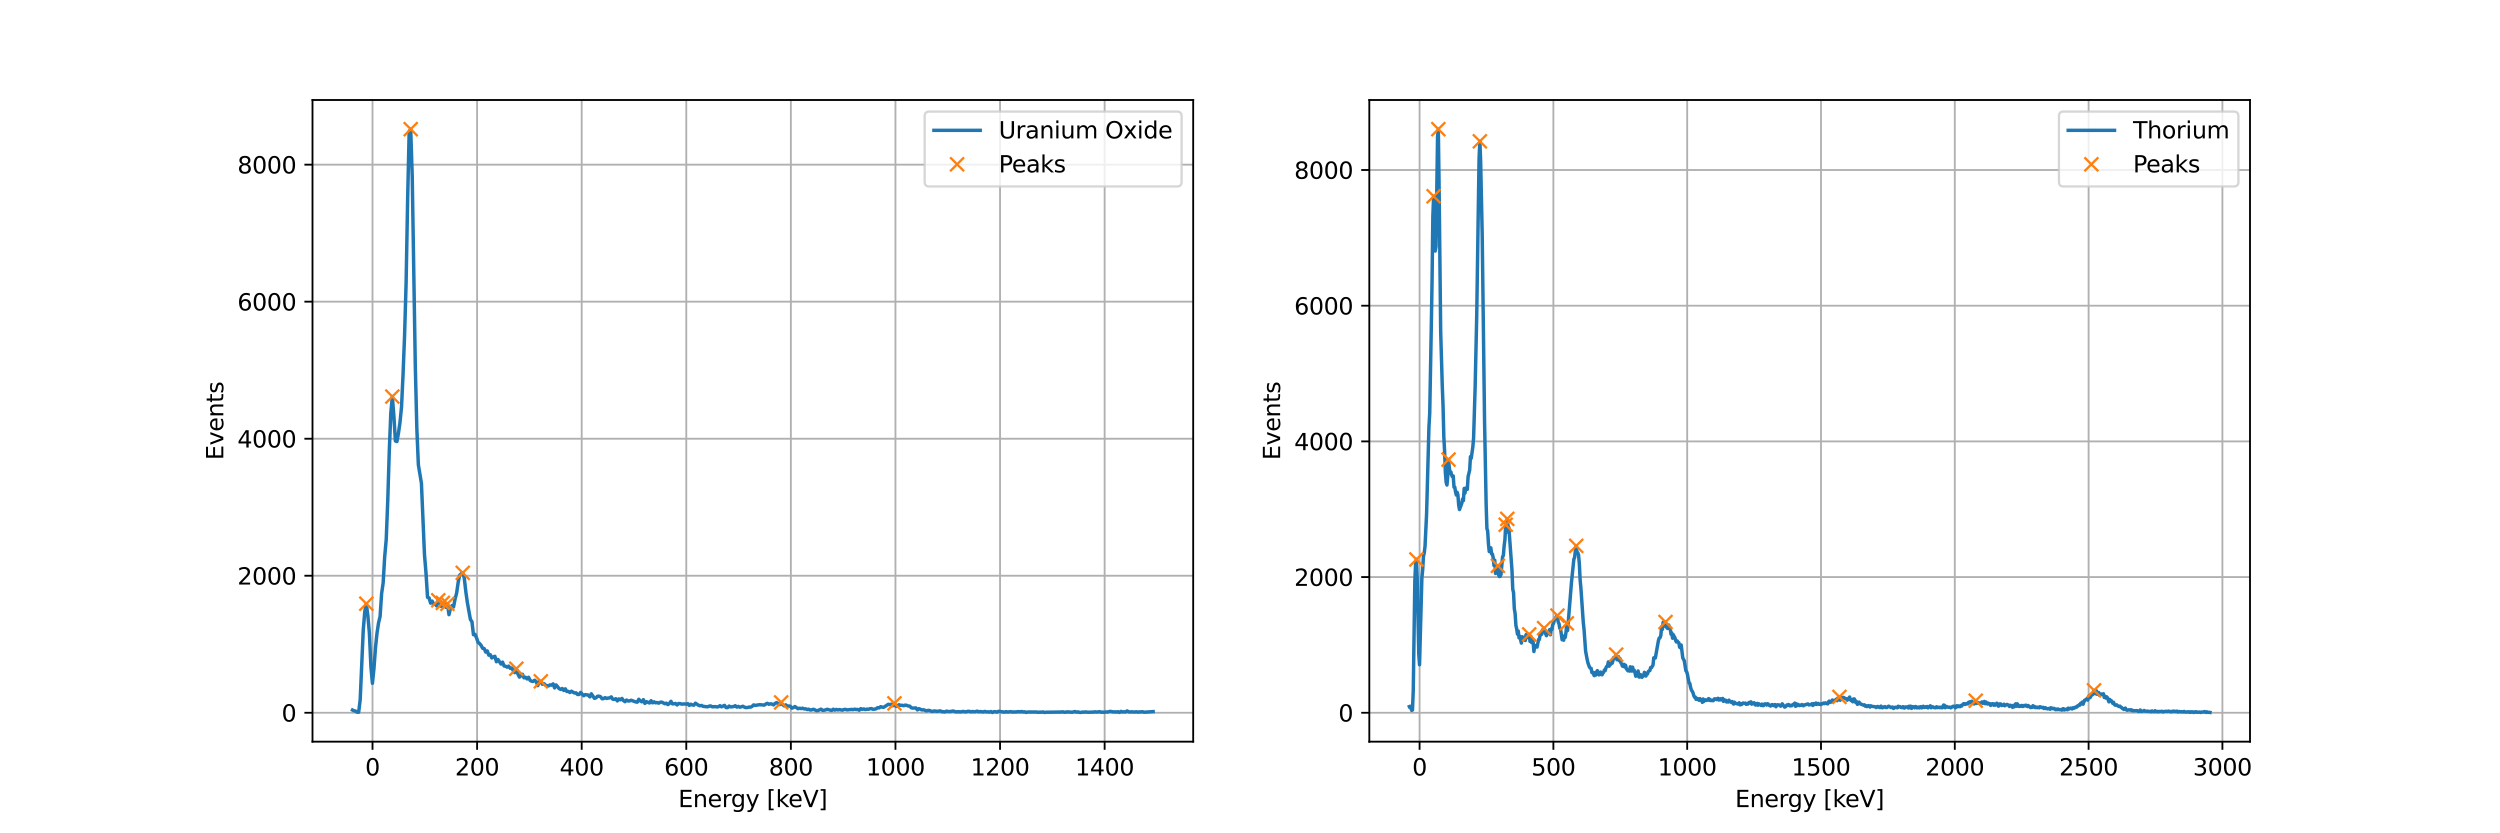 <?xml version="1.0" encoding="utf-8" standalone="no"?>
<!DOCTYPE svg PUBLIC "-//W3C//DTD SVG 1.1//EN"
  "http://www.w3.org/Graphics/SVG/1.1/DTD/svg11.dtd">
<svg xmlns:xlink="http://www.w3.org/1999/xlink" width="1080pt" height="360pt" viewBox="0 0 1080 360" xmlns="http://www.w3.org/2000/svg" version="1.1">
 <defs>
  <style type="text/css">*{stroke-linejoin: round; stroke-linecap: butt}</style>
 </defs>
 <g id="figure_1">
  <g id="patch_1">
   <path d="M 0 360 
L 1080 360 
L 1080 0 
L 0 0 
z
" style="fill: #ffffff"/>
  </g>
  <g id="axes_1">
   <g id="patch_2">
    <path d="M 135 320.4 
L 515.455 320.4 
L 515.455 43.2 
L 135 43.2 
z
" style="fill: #ffffff"/>
   </g>
   <g id="matplotlib.axis_1">
    <g id="xtick_1">
     <g id="line2d_1">
      <path d="M 160.927 320.4 
L 160.927 43.2 
" clip-path="url(#p963293cdbb)" style="fill: none; stroke: #b0b0b0; stroke-width: 0.8; stroke-linecap: square"/>
     </g>
     <g id="line2d_2">
      <defs>
       <path id="m771f6745f5" d="M 0 0 
L 0 3.5 
" style="stroke: #000000; stroke-width: 0.8"/>
      </defs>
      <g>
       <use xlink:href="#m771f6745f5" x="160.927" y="320.4" style="stroke: #000000; stroke-width: 0.8"/>
      </g>
     </g>
     <g id="text_1">
      <!-- 0 -->
      <g transform="translate(157.746 334.998) scale(0.1 -0.1)">
       <defs>
        <path id="DejaVuSans-30" d="M 2034 4250 
Q 1547 4250 1301 3770 
Q 1056 3291 1056 2328 
Q 1056 1369 1301 889 
Q 1547 409 2034 409 
Q 2525 409 2770 889 
Q 3016 1369 3016 2328 
Q 3016 3291 2770 3770 
Q 2525 4250 2034 4250 
z
M 2034 4750 
Q 2819 4750 3233 4129 
Q 3647 3509 3647 2328 
Q 3647 1150 3233 529 
Q 2819 -91 2034 -91 
Q 1250 -91 836 529 
Q 422 1150 422 2328 
Q 422 3509 836 4129 
Q 1250 4750 2034 4750 
z
" transform="scale(0.016)"/>
       </defs>
       <use xlink:href="#DejaVuSans-30"/>
      </g>
     </g>
    </g>
    <g id="xtick_2">
     <g id="line2d_3">
      <path d="M 206.109 320.4 
L 206.109 43.2 
" clip-path="url(#p963293cdbb)" style="fill: none; stroke: #b0b0b0; stroke-width: 0.8; stroke-linecap: square"/>
     </g>
     <g id="line2d_4">
      <g>
       <use xlink:href="#m771f6745f5" x="206.109" y="320.4" style="stroke: #000000; stroke-width: 0.8"/>
      </g>
     </g>
     <g id="text_2">
      <!-- 200 -->
      <g transform="translate(196.565 334.998) scale(0.1 -0.1)">
       <defs>
        <path id="DejaVuSans-32" d="M 1228 531 
L 3431 531 
L 3431 0 
L 469 0 
L 469 531 
Q 828 903 1448 1529 
Q 2069 2156 2228 2338 
Q 2531 2678 2651 2914 
Q 2772 3150 2772 3378 
Q 2772 3750 2511 3984 
Q 2250 4219 1831 4219 
Q 1534 4219 1204 4116 
Q 875 4013 500 3803 
L 500 4441 
Q 881 4594 1212 4672 
Q 1544 4750 1819 4750 
Q 2544 4750 2975 4387 
Q 3406 4025 3406 3419 
Q 3406 3131 3298 2873 
Q 3191 2616 2906 2266 
Q 2828 2175 2409 1742 
Q 1991 1309 1228 531 
z
" transform="scale(0.016)"/>
       </defs>
       <use xlink:href="#DejaVuSans-32"/>
       <use xlink:href="#DejaVuSans-30" transform="translate(63.623 0)"/>
       <use xlink:href="#DejaVuSans-30" transform="translate(127.246 0)"/>
      </g>
     </g>
    </g>
    <g id="xtick_3">
     <g id="line2d_5">
      <path d="M 251.291 320.4 
L 251.291 43.2 
" clip-path="url(#p963293cdbb)" style="fill: none; stroke: #b0b0b0; stroke-width: 0.8; stroke-linecap: square"/>
     </g>
     <g id="line2d_6">
      <g>
       <use xlink:href="#m771f6745f5" x="251.291" y="320.4" style="stroke: #000000; stroke-width: 0.8"/>
      </g>
     </g>
     <g id="text_3">
      <!-- 400 -->
      <g transform="translate(241.747 334.998) scale(0.1 -0.1)">
       <defs>
        <path id="DejaVuSans-34" d="M 2419 4116 
L 825 1625 
L 2419 1625 
L 2419 4116 
z
M 2253 4666 
L 3047 4666 
L 3047 1625 
L 3713 1625 
L 3713 1100 
L 3047 1100 
L 3047 0 
L 2419 0 
L 2419 1100 
L 313 1100 
L 313 1709 
L 2253 4666 
z
" transform="scale(0.016)"/>
       </defs>
       <use xlink:href="#DejaVuSans-34"/>
       <use xlink:href="#DejaVuSans-30" transform="translate(63.623 0)"/>
       <use xlink:href="#DejaVuSans-30" transform="translate(127.246 0)"/>
      </g>
     </g>
    </g>
    <g id="xtick_4">
     <g id="line2d_7">
      <path d="M 296.473 320.4 
L 296.473 43.2 
" clip-path="url(#p963293cdbb)" style="fill: none; stroke: #b0b0b0; stroke-width: 0.8; stroke-linecap: square"/>
     </g>
     <g id="line2d_8">
      <g>
       <use xlink:href="#m771f6745f5" x="296.473" y="320.4" style="stroke: #000000; stroke-width: 0.8"/>
      </g>
     </g>
     <g id="text_4">
      <!-- 600 -->
      <g transform="translate(286.929 334.998) scale(0.1 -0.1)">
       <defs>
        <path id="DejaVuSans-36" d="M 2113 2584 
Q 1688 2584 1439 2293 
Q 1191 2003 1191 1497 
Q 1191 994 1439 701 
Q 1688 409 2113 409 
Q 2538 409 2786 701 
Q 3034 994 3034 1497 
Q 3034 2003 2786 2293 
Q 2538 2584 2113 2584 
z
M 3366 4563 
L 3366 3988 
Q 3128 4100 2886 4159 
Q 2644 4219 2406 4219 
Q 1781 4219 1451 3797 
Q 1122 3375 1075 2522 
Q 1259 2794 1537 2939 
Q 1816 3084 2150 3084 
Q 2853 3084 3261 2657 
Q 3669 2231 3669 1497 
Q 3669 778 3244 343 
Q 2819 -91 2113 -91 
Q 1303 -91 875 529 
Q 447 1150 447 2328 
Q 447 3434 972 4092 
Q 1497 4750 2381 4750 
Q 2619 4750 2861 4703 
Q 3103 4656 3366 4563 
z
" transform="scale(0.016)"/>
       </defs>
       <use xlink:href="#DejaVuSans-36"/>
       <use xlink:href="#DejaVuSans-30" transform="translate(63.623 0)"/>
       <use xlink:href="#DejaVuSans-30" transform="translate(127.246 0)"/>
      </g>
     </g>
    </g>
    <g id="xtick_5">
     <g id="line2d_9">
      <path d="M 341.655 320.4 
L 341.655 43.2 
" clip-path="url(#p963293cdbb)" style="fill: none; stroke: #b0b0b0; stroke-width: 0.8; stroke-linecap: square"/>
     </g>
     <g id="line2d_10">
      <g>
       <use xlink:href="#m771f6745f5" x="341.655" y="320.4" style="stroke: #000000; stroke-width: 0.8"/>
      </g>
     </g>
     <g id="text_5">
      <!-- 800 -->
      <g transform="translate(332.111 334.998) scale(0.1 -0.1)">
       <defs>
        <path id="DejaVuSans-38" d="M 2034 2216 
Q 1584 2216 1326 1975 
Q 1069 1734 1069 1313 
Q 1069 891 1326 650 
Q 1584 409 2034 409 
Q 2484 409 2743 651 
Q 3003 894 3003 1313 
Q 3003 1734 2745 1975 
Q 2488 2216 2034 2216 
z
M 1403 2484 
Q 997 2584 770 2862 
Q 544 3141 544 3541 
Q 544 4100 942 4425 
Q 1341 4750 2034 4750 
Q 2731 4750 3128 4425 
Q 3525 4100 3525 3541 
Q 3525 3141 3298 2862 
Q 3072 2584 2669 2484 
Q 3125 2378 3379 2068 
Q 3634 1759 3634 1313 
Q 3634 634 3220 271 
Q 2806 -91 2034 -91 
Q 1263 -91 848 271 
Q 434 634 434 1313 
Q 434 1759 690 2068 
Q 947 2378 1403 2484 
z
M 1172 3481 
Q 1172 3119 1398 2916 
Q 1625 2713 2034 2713 
Q 2441 2713 2670 2916 
Q 2900 3119 2900 3481 
Q 2900 3844 2670 4047 
Q 2441 4250 2034 4250 
Q 1625 4250 1398 4047 
Q 1172 3844 1172 3481 
z
" transform="scale(0.016)"/>
       </defs>
       <use xlink:href="#DejaVuSans-38"/>
       <use xlink:href="#DejaVuSans-30" transform="translate(63.623 0)"/>
       <use xlink:href="#DejaVuSans-30" transform="translate(127.246 0)"/>
      </g>
     </g>
    </g>
    <g id="xtick_6">
     <g id="line2d_11">
      <path d="M 386.837 320.4 
L 386.837 43.2 
" clip-path="url(#p963293cdbb)" style="fill: none; stroke: #b0b0b0; stroke-width: 0.8; stroke-linecap: square"/>
     </g>
     <g id="line2d_12">
      <g>
       <use xlink:href="#m771f6745f5" x="386.837" y="320.4" style="stroke: #000000; stroke-width: 0.8"/>
      </g>
     </g>
     <g id="text_6">
      <!-- 1000 -->
      <g transform="translate(374.112 334.998) scale(0.1 -0.1)">
       <defs>
        <path id="DejaVuSans-31" d="M 794 531 
L 1825 531 
L 1825 4091 
L 703 3866 
L 703 4441 
L 1819 4666 
L 2450 4666 
L 2450 531 
L 3481 531 
L 3481 0 
L 794 0 
L 794 531 
z
" transform="scale(0.016)"/>
       </defs>
       <use xlink:href="#DejaVuSans-31"/>
       <use xlink:href="#DejaVuSans-30" transform="translate(63.623 0)"/>
       <use xlink:href="#DejaVuSans-30" transform="translate(127.246 0)"/>
       <use xlink:href="#DejaVuSans-30" transform="translate(190.869 0)"/>
      </g>
     </g>
    </g>
    <g id="xtick_7">
     <g id="line2d_13">
      <path d="M 432.019 320.4 
L 432.019 43.2 
" clip-path="url(#p963293cdbb)" style="fill: none; stroke: #b0b0b0; stroke-width: 0.8; stroke-linecap: square"/>
     </g>
     <g id="line2d_14">
      <g>
       <use xlink:href="#m771f6745f5" x="432.019" y="320.4" style="stroke: #000000; stroke-width: 0.8"/>
      </g>
     </g>
     <g id="text_7">
      <!-- 1200 -->
      <g transform="translate(419.294 334.998) scale(0.1 -0.1)">
       <use xlink:href="#DejaVuSans-31"/>
       <use xlink:href="#DejaVuSans-32" transform="translate(63.623 0)"/>
       <use xlink:href="#DejaVuSans-30" transform="translate(127.246 0)"/>
       <use xlink:href="#DejaVuSans-30" transform="translate(190.869 0)"/>
      </g>
     </g>
    </g>
    <g id="xtick_8">
     <g id="line2d_15">
      <path d="M 477.201 320.4 
L 477.201 43.2 
" clip-path="url(#p963293cdbb)" style="fill: none; stroke: #b0b0b0; stroke-width: 0.8; stroke-linecap: square"/>
     </g>
     <g id="line2d_16">
      <g>
       <use xlink:href="#m771f6745f5" x="477.201" y="320.4" style="stroke: #000000; stroke-width: 0.8"/>
      </g>
     </g>
     <g id="text_8">
      <!-- 1400 -->
      <g transform="translate(464.476 334.998) scale(0.1 -0.1)">
       <use xlink:href="#DejaVuSans-31"/>
       <use xlink:href="#DejaVuSans-34" transform="translate(63.623 0)"/>
       <use xlink:href="#DejaVuSans-30" transform="translate(127.246 0)"/>
       <use xlink:href="#DejaVuSans-30" transform="translate(190.869 0)"/>
      </g>
     </g>
    </g>
    <g id="text_9">
     <!-- Energy [keV] -->
     <g transform="translate(293.019 348.677) scale(0.1 -0.1)">
      <defs>
       <path id="DejaVuSans-45" d="M 628 4666 
L 3578 4666 
L 3578 4134 
L 1259 4134 
L 1259 2753 
L 3481 2753 
L 3481 2222 
L 1259 2222 
L 1259 531 
L 3634 531 
L 3634 0 
L 628 0 
L 628 4666 
z
" transform="scale(0.016)"/>
       <path id="DejaVuSans-6e" d="M 3513 2113 
L 3513 0 
L 2938 0 
L 2938 2094 
Q 2938 2591 2744 2837 
Q 2550 3084 2163 3084 
Q 1697 3084 1428 2787 
Q 1159 2491 1159 1978 
L 1159 0 
L 581 0 
L 581 3500 
L 1159 3500 
L 1159 2956 
Q 1366 3272 1645 3428 
Q 1925 3584 2291 3584 
Q 2894 3584 3203 3211 
Q 3513 2838 3513 2113 
z
" transform="scale(0.016)"/>
       <path id="DejaVuSans-65" d="M 3597 1894 
L 3597 1613 
L 953 1613 
Q 991 1019 1311 708 
Q 1631 397 2203 397 
Q 2534 397 2845 478 
Q 3156 559 3463 722 
L 3463 178 
Q 3153 47 2828 -22 
Q 2503 -91 2169 -91 
Q 1331 -91 842 396 
Q 353 884 353 1716 
Q 353 2575 817 3079 
Q 1281 3584 2069 3584 
Q 2775 3584 3186 3129 
Q 3597 2675 3597 1894 
z
M 3022 2063 
Q 3016 2534 2758 2815 
Q 2500 3097 2075 3097 
Q 1594 3097 1305 2825 
Q 1016 2553 972 2059 
L 3022 2063 
z
" transform="scale(0.016)"/>
       <path id="DejaVuSans-72" d="M 2631 2963 
Q 2534 3019 2420 3045 
Q 2306 3072 2169 3072 
Q 1681 3072 1420 2755 
Q 1159 2438 1159 1844 
L 1159 0 
L 581 0 
L 581 3500 
L 1159 3500 
L 1159 2956 
Q 1341 3275 1631 3429 
Q 1922 3584 2338 3584 
Q 2397 3584 2469 3576 
Q 2541 3569 2628 3553 
L 2631 2963 
z
" transform="scale(0.016)"/>
       <path id="DejaVuSans-67" d="M 2906 1791 
Q 2906 2416 2648 2759 
Q 2391 3103 1925 3103 
Q 1463 3103 1205 2759 
Q 947 2416 947 1791 
Q 947 1169 1205 825 
Q 1463 481 1925 481 
Q 2391 481 2648 825 
Q 2906 1169 2906 1791 
z
M 3481 434 
Q 3481 -459 3084 -895 
Q 2688 -1331 1869 -1331 
Q 1566 -1331 1297 -1286 
Q 1028 -1241 775 -1147 
L 775 -588 
Q 1028 -725 1275 -790 
Q 1522 -856 1778 -856 
Q 2344 -856 2625 -561 
Q 2906 -266 2906 331 
L 2906 616 
Q 2728 306 2450 153 
Q 2172 0 1784 0 
Q 1141 0 747 490 
Q 353 981 353 1791 
Q 353 2603 747 3093 
Q 1141 3584 1784 3584 
Q 2172 3584 2450 3431 
Q 2728 3278 2906 2969 
L 2906 3500 
L 3481 3500 
L 3481 434 
z
" transform="scale(0.016)"/>
       <path id="DejaVuSans-79" d="M 2059 -325 
Q 1816 -950 1584 -1140 
Q 1353 -1331 966 -1331 
L 506 -1331 
L 506 -850 
L 844 -850 
Q 1081 -850 1212 -737 
Q 1344 -625 1503 -206 
L 1606 56 
L 191 3500 
L 800 3500 
L 1894 763 
L 2988 3500 
L 3597 3500 
L 2059 -325 
z
" transform="scale(0.016)"/>
       <path id="DejaVuSans-20" transform="scale(0.016)"/>
       <path id="DejaVuSans-5b" d="M 550 4863 
L 1875 4863 
L 1875 4416 
L 1125 4416 
L 1125 -397 
L 1875 -397 
L 1875 -844 
L 550 -844 
L 550 4863 
z
" transform="scale(0.016)"/>
       <path id="DejaVuSans-6b" d="M 581 4863 
L 1159 4863 
L 1159 1991 
L 2875 3500 
L 3609 3500 
L 1753 1863 
L 3688 0 
L 2938 0 
L 1159 1709 
L 1159 0 
L 581 0 
L 581 4863 
z
" transform="scale(0.016)"/>
       <path id="DejaVuSans-56" d="M 1831 0 
L 50 4666 
L 709 4666 
L 2188 738 
L 3669 4666 
L 4325 4666 
L 2547 0 
L 1831 0 
z
" transform="scale(0.016)"/>
       <path id="DejaVuSans-5d" d="M 1947 4863 
L 1947 -844 
L 622 -844 
L 622 -397 
L 1369 -397 
L 1369 4416 
L 622 4416 
L 622 4863 
L 1947 4863 
z
" transform="scale(0.016)"/>
      </defs>
      <use xlink:href="#DejaVuSans-45"/>
      <use xlink:href="#DejaVuSans-6e" transform="translate(63.184 0)"/>
      <use xlink:href="#DejaVuSans-65" transform="translate(126.562 0)"/>
      <use xlink:href="#DejaVuSans-72" transform="translate(188.086 0)"/>
      <use xlink:href="#DejaVuSans-67" transform="translate(227.449 0)"/>
      <use xlink:href="#DejaVuSans-79" transform="translate(290.926 0)"/>
      <use xlink:href="#DejaVuSans-20" transform="translate(350.105 0)"/>
      <use xlink:href="#DejaVuSans-5b" transform="translate(381.893 0)"/>
      <use xlink:href="#DejaVuSans-6b" transform="translate(420.906 0)"/>
      <use xlink:href="#DejaVuSans-65" transform="translate(475.191 0)"/>
      <use xlink:href="#DejaVuSans-56" transform="translate(536.715 0)"/>
      <use xlink:href="#DejaVuSans-5d" transform="translate(605.123 0)"/>
     </g>
    </g>
   </g>
   <g id="matplotlib.axis_2">
    <g id="ytick_1">
     <g id="line2d_17">
      <path d="M 135 307.918 
L 515.455 307.918 
" clip-path="url(#p963293cdbb)" style="fill: none; stroke: #b0b0b0; stroke-width: 0.8; stroke-linecap: square"/>
     </g>
     <g id="line2d_18">
      <defs>
       <path id="m5f53dde7ab" d="M 0 0 
L -3.5 0 
" style="stroke: #000000; stroke-width: 0.8"/>
      </defs>
      <g>
       <use xlink:href="#m5f53dde7ab" x="135" y="307.918" style="stroke: #000000; stroke-width: 0.8"/>
      </g>
     </g>
     <g id="text_10">
      <!-- 0 -->
      <g transform="translate(121.638 311.718) scale(0.1 -0.1)">
       <use xlink:href="#DejaVuSans-30"/>
      </g>
     </g>
    </g>
    <g id="ytick_2">
     <g id="line2d_19">
      <path d="M 135 248.722 
L 515.455 248.722 
" clip-path="url(#p963293cdbb)" style="fill: none; stroke: #b0b0b0; stroke-width: 0.8; stroke-linecap: square"/>
     </g>
     <g id="line2d_20">
      <g>
       <use xlink:href="#m5f53dde7ab" x="135" y="248.722" style="stroke: #000000; stroke-width: 0.8"/>
      </g>
     </g>
     <g id="text_11">
      <!-- 2000 -->
      <g transform="translate(102.55 252.521) scale(0.1 -0.1)">
       <use xlink:href="#DejaVuSans-32"/>
       <use xlink:href="#DejaVuSans-30" transform="translate(63.623 0)"/>
       <use xlink:href="#DejaVuSans-30" transform="translate(127.246 0)"/>
       <use xlink:href="#DejaVuSans-30" transform="translate(190.869 0)"/>
      </g>
     </g>
    </g>
    <g id="ytick_3">
     <g id="line2d_21">
      <path d="M 135 189.525 
L 515.455 189.525 
" clip-path="url(#p963293cdbb)" style="fill: none; stroke: #b0b0b0; stroke-width: 0.8; stroke-linecap: square"/>
     </g>
     <g id="line2d_22">
      <g>
       <use xlink:href="#m5f53dde7ab" x="135" y="189.525" style="stroke: #000000; stroke-width: 0.8"/>
      </g>
     </g>
     <g id="text_12">
      <!-- 4000 -->
      <g transform="translate(102.55 193.324) scale(0.1 -0.1)">
       <use xlink:href="#DejaVuSans-34"/>
       <use xlink:href="#DejaVuSans-30" transform="translate(63.623 0)"/>
       <use xlink:href="#DejaVuSans-30" transform="translate(127.246 0)"/>
       <use xlink:href="#DejaVuSans-30" transform="translate(190.869 0)"/>
      </g>
     </g>
    </g>
    <g id="ytick_4">
     <g id="line2d_23">
      <path d="M 135 130.329 
L 515.455 130.329 
" clip-path="url(#p963293cdbb)" style="fill: none; stroke: #b0b0b0; stroke-width: 0.8; stroke-linecap: square"/>
     </g>
     <g id="line2d_24">
      <g>
       <use xlink:href="#m5f53dde7ab" x="135" y="130.329" style="stroke: #000000; stroke-width: 0.8"/>
      </g>
     </g>
     <g id="text_13">
      <!-- 6000 -->
      <g transform="translate(102.55 134.128) scale(0.1 -0.1)">
       <use xlink:href="#DejaVuSans-36"/>
       <use xlink:href="#DejaVuSans-30" transform="translate(63.623 0)"/>
       <use xlink:href="#DejaVuSans-30" transform="translate(127.246 0)"/>
       <use xlink:href="#DejaVuSans-30" transform="translate(190.869 0)"/>
      </g>
     </g>
    </g>
    <g id="ytick_5">
     <g id="line2d_25">
      <path d="M 135 71.132 
L 515.455 71.132 
" clip-path="url(#p963293cdbb)" style="fill: none; stroke: #b0b0b0; stroke-width: 0.8; stroke-linecap: square"/>
     </g>
     <g id="line2d_26">
      <g>
       <use xlink:href="#m5f53dde7ab" x="135" y="71.132" style="stroke: #000000; stroke-width: 0.8"/>
      </g>
     </g>
     <g id="text_14">
      <!-- 8000 -->
      <g transform="translate(102.55 74.931) scale(0.1 -0.1)">
       <use xlink:href="#DejaVuSans-38"/>
       <use xlink:href="#DejaVuSans-30" transform="translate(63.623 0)"/>
       <use xlink:href="#DejaVuSans-30" transform="translate(127.246 0)"/>
       <use xlink:href="#DejaVuSans-30" transform="translate(190.869 0)"/>
      </g>
     </g>
    </g>
    <g id="text_15">
     <!-- Events -->
     <g transform="translate(96.47 198.729) rotate(-90) scale(0.1 -0.1)">
      <defs>
       <path id="DejaVuSans-76" d="M 191 3500 
L 800 3500 
L 1894 563 
L 2988 3500 
L 3597 3500 
L 2284 0 
L 1503 0 
L 191 3500 
z
" transform="scale(0.016)"/>
       <path id="DejaVuSans-74" d="M 1172 4494 
L 1172 3500 
L 2356 3500 
L 2356 3053 
L 1172 3053 
L 1172 1153 
Q 1172 725 1289 603 
Q 1406 481 1766 481 
L 2356 481 
L 2356 0 
L 1766 0 
Q 1100 0 847 248 
Q 594 497 594 1153 
L 594 3053 
L 172 3053 
L 172 3500 
L 594 3500 
L 594 4494 
L 1172 4494 
z
" transform="scale(0.016)"/>
       <path id="DejaVuSans-73" d="M 2834 3397 
L 2834 2853 
Q 2591 2978 2328 3040 
Q 2066 3103 1784 3103 
Q 1356 3103 1142 2972 
Q 928 2841 928 2578 
Q 928 2378 1081 2264 
Q 1234 2150 1697 2047 
L 1894 2003 
Q 2506 1872 2764 1633 
Q 3022 1394 3022 966 
Q 3022 478 2636 193 
Q 2250 -91 1575 -91 
Q 1294 -91 989 -36 
Q 684 19 347 128 
L 347 722 
Q 666 556 975 473 
Q 1284 391 1588 391 
Q 1994 391 2212 530 
Q 2431 669 2431 922 
Q 2431 1156 2273 1281 
Q 2116 1406 1581 1522 
L 1381 1569 
Q 847 1681 609 1914 
Q 372 2147 372 2553 
Q 372 3047 722 3315 
Q 1072 3584 1716 3584 
Q 2034 3584 2315 3537 
Q 2597 3491 2834 3397 
z
" transform="scale(0.016)"/>
      </defs>
      <use xlink:href="#DejaVuSans-45"/>
      <use xlink:href="#DejaVuSans-76" transform="translate(63.184 0)"/>
      <use xlink:href="#DejaVuSans-65" transform="translate(122.363 0)"/>
      <use xlink:href="#DejaVuSans-6e" transform="translate(183.887 0)"/>
      <use xlink:href="#DejaVuSans-74" transform="translate(247.266 0)"/>
      <use xlink:href="#DejaVuSans-73" transform="translate(286.475 0)"/>
     </g>
    </g>
   </g>
   <g id="line2d_27">
    <path d="M 152.293 306.734 
L 152.955 307.09 
L 153.616 307.178 
L 154.277 307.682 
L 154.939 307.682 
L 155.6 302.324 
L 156.923 272.223 
L 157.584 264.202 
L 158.245 260.798 
L 158.907 265.918 
L 159.568 273.407 
L 160.229 287.999 
L 160.89 295.162 
L 161.552 288.768 
L 162.213 279.77 
L 162.874 273.466 
L 163.536 269.085 
L 164.197 266.303 
L 164.858 256.417 
L 165.52 251.83 
L 166.181 240.553 
L 166.842 233.153 
L 167.504 216.46 
L 168.165 195.03 
L 168.826 178.515 
L 169.488 171.322 
L 170.149 179.58 
L 170.81 190.502 
L 171.472 190.739 
L 172.133 187.128 
L 172.794 182.481 
L 173.455 175.851 
L 174.117 161.792 
L 174.778 144.921 
L 175.439 122.159 
L 176.101 85.961 
L 176.762 56.806 
L 177.423 55.8 
L 178.085 76.193 
L 179.407 158.003 
L 180.069 185.026 
L 180.73 200.773 
L 182.053 208.734 
L 183.375 239.635 
L 184.037 247.656 
L 184.698 258.045 
L 185.359 258.282 
L 186.02 260.561 
L 186.682 259.673 
L 187.343 261.035 
L 188.004 260.916 
L 188.666 261.775 
L 189.327 259.318 
L 189.988 259.466 
L 190.65 261.952 
L 191.311 260.443 
L 191.972 260.946 
L 192.634 262.337 
L 193.295 260.857 
L 193.956 265.534 
L 194.618 262.722 
L 195.279 261.597 
L 195.94 262.189 
L 196.601 258.696 
L 197.263 256.21 
L 197.924 251.622 
L 198.585 248.485 
L 199.247 247.863 
L 199.908 247.479 
L 200.569 249.728 
L 201.231 255.559 
L 201.892 260.265 
L 203.215 267.605 
L 203.876 268.553 
L 204.537 274.206 
L 205.199 274.028 
L 205.86 275.567 
L 206.521 277.491 
L 207.183 278.024 
L 207.844 278.823 
L 208.505 280.066 
L 209.166 280.185 
L 209.828 281.694 
L 210.489 281.191 
L 211.15 283.026 
L 211.812 282.849 
L 212.473 284.24 
L 213.134 283.766 
L 213.796 283.529 
L 214.457 285.868 
L 215.118 284.891 
L 216.441 286.874 
L 217.102 286.045 
L 217.764 287.703 
L 218.425 287.821 
L 219.086 288.206 
L 219.748 287.762 
L 220.409 288.709 
L 221.07 288.561 
L 221.731 289.715 
L 222.393 290.574 
L 223.054 288.887 
L 223.715 291.136 
L 224.377 292.498 
L 225.038 291.965 
L 225.699 291.284 
L 226.361 292.823 
L 227.022 292.586 
L 227.683 293.297 
L 228.345 292.586 
L 229.006 293.918 
L 229.667 294.303 
L 230.329 294.362 
L 230.99 293.859 
L 231.651 294.481 
L 232.313 296.197 
L 232.974 294.422 
L 233.635 294.333 
L 234.296 295.605 
L 234.958 295.31 
L 235.619 295.931 
L 236.28 296.197 
L 236.942 296.316 
L 237.603 295.872 
L 238.264 295.99 
L 238.926 295.428 
L 239.587 297.174 
L 240.248 295.901 
L 241.571 297.5 
L 242.232 297.825 
L 242.894 297.441 
L 243.555 298.299 
L 244.216 297.589 
L 244.877 298.713 
L 245.539 298.684 
L 246.2 299.157 
L 246.861 298.595 
L 248.184 299.394 
L 248.845 299.305 
L 249.507 300.016 
L 250.168 300.016 
L 250.829 299.128 
L 252.152 300.548 
L 252.813 300.075 
L 254.136 300.282 
L 254.797 301.052 
L 255.459 299.72 
L 256.781 301.673 
L 257.442 301.496 
L 258.104 300.785 
L 258.765 300.756 
L 259.426 300.963 
L 260.088 301.851 
L 260.749 301.792 
L 261.41 301.377 
L 262.072 301.732 
L 262.733 301.555 
L 263.394 301.496 
L 264.056 301.052 
L 264.717 302.058 
L 265.378 302.147 
L 266.04 301.851 
L 266.701 302.798 
L 267.362 301.94 
L 268.024 302.324 
L 268.685 301.732 
L 269.346 302.65 
L 270.007 303.123 
L 270.669 302.413 
L 271.33 302.827 
L 271.991 302.798 
L 272.653 302.502 
L 274.637 303.242 
L 275.298 303.331 
L 275.959 302.088 
L 276.621 302.827 
L 277.282 303.183 
L 277.943 302.265 
L 278.605 303.863 
L 279.266 303.123 
L 280.589 303.686 
L 281.25 302.709 
L 281.911 303.627 
L 282.572 303.183 
L 283.234 303.627 
L 283.895 303.479 
L 284.556 303.775 
L 285.218 303.36 
L 285.879 303.301 
L 287.202 304.011 
L 287.863 303.775 
L 288.524 304.367 
L 289.186 303.923 
L 289.847 302.975 
L 290.508 304.071 
L 291.17 304.041 
L 291.831 303.893 
L 292.492 304.544 
L 293.153 303.923 
L 293.815 303.952 
L 294.476 304.189 
L 295.799 304.1 
L 296.46 304.219 
L 297.121 303.982 
L 297.783 304.722 
L 298.444 304.219 
L 299.105 304.544 
L 299.767 304.633 
L 300.428 303.775 
L 301.751 304.663 
L 302.412 304.899 
L 303.073 304.751 
L 303.735 305.136 
L 305.057 305.284 
L 305.718 305.343 
L 306.38 305.047 
L 307.041 304.959 
L 307.702 305.343 
L 309.025 305.255 
L 309.686 305.403 
L 310.348 305.314 
L 311.009 304.87 
L 311.67 305.343 
L 312.993 304.722 
L 313.654 305.669 
L 314.316 305.669 
L 314.977 305.018 
L 315.638 305.403 
L 316.961 305.225 
L 317.622 304.87 
L 318.283 305.462 
L 318.945 305.166 
L 319.606 305.521 
L 320.929 305.107 
L 321.59 305.491 
L 322.251 305.699 
L 322.913 305.639 
L 323.574 305.462 
L 324.235 305.491 
L 324.897 305.166 
L 325.558 304.515 
L 326.219 304.751 
L 327.542 304.515 
L 328.203 304.426 
L 330.187 304.603 
L 330.848 304.13 
L 331.51 303.834 
L 332.171 304.248 
L 332.832 304.041 
L 333.494 304.159 
L 334.155 304.515 
L 334.816 303.893 
L 335.478 303.508 
L 336.8 304.396 
L 337.462 303.449 
L 338.123 304.455 
L 338.784 304.929 
L 339.446 304.485 
L 340.107 305.047 
L 340.768 304.988 
L 341.429 305.107 
L 342.091 305.935 
L 342.752 305.669 
L 343.413 305.225 
L 344.736 306.172 
L 345.397 305.935 
L 346.059 306.113 
L 346.72 305.935 
L 347.381 306.261 
L 348.043 306.202 
L 348.704 306.527 
L 349.365 306.379 
L 350.027 306.734 
L 350.688 306.646 
L 351.349 306.409 
L 352.011 306.646 
L 352.672 307.001 
L 353.333 306.971 
L 354.656 306.35 
L 355.317 306.853 
L 355.978 306.823 
L 356.64 306.675 
L 357.301 306.409 
L 359.285 306.912 
L 359.946 306.379 
L 360.608 306.764 
L 361.269 306.468 
L 361.93 306.705 
L 362.592 306.527 
L 363.914 306.794 
L 364.576 306.527 
L 365.237 306.438 
L 365.898 306.675 
L 367.882 306.468 
L 368.543 306.586 
L 369.205 306.35 
L 369.866 306.527 
L 370.527 306.468 
L 371.189 306.823 
L 371.85 306.142 
L 372.511 306.438 
L 373.173 306.261 
L 373.834 306.527 
L 374.495 306.35 
L 375.157 306.409 
L 375.818 306.172 
L 376.479 306.113 
L 377.141 306.438 
L 378.463 306.231 
L 379.124 305.699 
L 379.786 305.817 
L 380.447 305.284 
L 381.108 305.491 
L 381.77 305.551 
L 383.754 304.248 
L 384.415 304.396 
L 385.076 304.219 
L 385.738 304.87 
L 386.399 303.863 
L 387.06 305.107 
L 387.722 305.018 
L 388.383 304.426 
L 389.044 304.751 
L 389.705 304.663 
L 390.367 304.87 
L 391.028 304.603 
L 391.689 304.692 
L 392.351 304.988 
L 393.012 305.047 
L 393.673 305.758 
L 394.335 305.906 
L 395.657 305.817 
L 396.319 306.675 
L 396.98 306.142 
L 398.303 306.705 
L 398.964 306.616 
L 400.287 307.119 
L 400.948 306.882 
L 401.609 306.942 
L 402.27 307.238 
L 402.932 307.356 
L 403.593 307.119 
L 404.916 307.297 
L 406.238 307.09 
L 406.9 307.445 
L 407.561 307.445 
L 408.222 307.563 
L 408.884 307.208 
L 409.545 307.386 
L 410.868 307.356 
L 411.529 307.149 
L 412.19 307.267 
L 412.852 307.534 
L 414.174 307.445 
L 414.835 307.563 
L 416.158 307.326 
L 416.819 307.504 
L 417.481 307.504 
L 418.142 307.267 
L 418.803 307.326 
L 419.465 307.534 
L 420.126 307.356 
L 420.787 307.504 
L 421.449 307.415 
L 422.11 307.208 
L 422.771 307.504 
L 423.433 307.386 
L 424.755 307.563 
L 425.417 307.326 
L 426.078 307.534 
L 426.739 307.504 
L 427.4 307.622 
L 428.062 307.386 
L 428.723 307.8 
L 429.384 307.445 
L 430.046 307.445 
L 430.707 307.652 
L 431.368 307.267 
L 434.014 307.652 
L 434.675 307.415 
L 435.336 307.622 
L 436.659 307.415 
L 437.32 307.622 
L 437.981 307.534 
L 438.643 307.593 
L 439.965 307.415 
L 440.627 307.563 
L 441.288 307.356 
L 441.949 307.593 
L 442.611 307.474 
L 443.272 307.77 
L 443.933 307.593 
L 447.901 307.593 
L 448.563 307.741 
L 449.224 307.622 
L 449.885 307.682 
L 450.546 307.534 
L 451.208 307.8 
L 451.869 307.682 
L 458.482 307.593 
L 459.144 307.504 
L 459.805 307.711 
L 461.128 307.534 
L 462.45 307.622 
L 463.111 307.682 
L 464.434 307.386 
L 465.095 307.652 
L 465.757 307.534 
L 466.418 307.77 
L 467.079 307.77 
L 467.741 307.593 
L 468.402 307.652 
L 469.063 307.534 
L 469.725 307.682 
L 472.37 307.622 
L 473.031 307.504 
L 473.692 307.593 
L 474.354 307.563 
L 475.015 307.415 
L 475.676 307.682 
L 476.338 307.622 
L 476.999 307.711 
L 477.66 307.534 
L 478.322 307.622 
L 479.644 307.297 
L 480.967 307.563 
L 481.628 307.504 
L 482.29 307.622 
L 482.951 307.445 
L 483.612 307.77 
L 484.274 307.326 
L 484.935 307.563 
L 485.596 307.504 
L 486.257 307.563 
L 486.919 307.119 
L 487.58 307.504 
L 488.241 307.593 
L 488.903 307.474 
L 489.564 307.593 
L 490.225 307.593 
L 490.887 307.474 
L 491.548 307.652 
L 492.209 307.534 
L 492.871 307.563 
L 493.532 307.445 
L 494.193 307.682 
L 498.161 307.415 
L 498.161 307.415 
" clip-path="url(#p963293cdbb)" style="fill: none; stroke: #1f77b4; stroke-width: 1.5; stroke-linecap: square"/>
   </g>
   <g id="line2d_28">
    <defs>
     <path id="me6ef051dfd" d="M -3 3 
L 3 -3 
M -3 -3 
L 3 3 
" style="stroke: #ff7f0e"/>
    </defs>
    <g clip-path="url(#p963293cdbb)">
     <use xlink:href="#me6ef051dfd" x="158.245" y="260.798" style="fill: #ff7f0e; stroke: #ff7f0e"/>
     <use xlink:href="#me6ef051dfd" x="169.488" y="171.322" style="fill: #ff7f0e; stroke: #ff7f0e"/>
     <use xlink:href="#me6ef051dfd" x="177.423" y="55.8" style="fill: #ff7f0e; stroke: #ff7f0e"/>
     <use xlink:href="#me6ef051dfd" x="189.327" y="259.318" style="fill: #ff7f0e; stroke: #ff7f0e"/>
     <use xlink:href="#me6ef051dfd" x="191.311" y="260.443" style="fill: #ff7f0e; stroke: #ff7f0e"/>
     <use xlink:href="#me6ef051dfd" x="193.295" y="260.857" style="fill: #ff7f0e; stroke: #ff7f0e"/>
     <use xlink:href="#me6ef051dfd" x="199.908" y="247.479" style="fill: #ff7f0e; stroke: #ff7f0e"/>
     <use xlink:href="#me6ef051dfd" x="223.054" y="288.887" style="fill: #ff7f0e; stroke: #ff7f0e"/>
     <use xlink:href="#me6ef051dfd" x="233.635" y="294.333" style="fill: #ff7f0e; stroke: #ff7f0e"/>
     <use xlink:href="#me6ef051dfd" x="337.462" y="303.449" style="fill: #ff7f0e; stroke: #ff7f0e"/>
     <use xlink:href="#me6ef051dfd" x="386.399" y="303.863" style="fill: #ff7f0e; stroke: #ff7f0e"/>
    </g>
   </g>
   <g id="patch_3">
    <path d="M 135 320.4 
L 135 43.2 
" style="fill: none; stroke: #000000; stroke-width: 0.8; stroke-linejoin: miter; stroke-linecap: square"/>
   </g>
   <g id="patch_4">
    <path d="M 515.455 320.4 
L 515.455 43.2 
" style="fill: none; stroke: #000000; stroke-width: 0.8; stroke-linejoin: miter; stroke-linecap: square"/>
   </g>
   <g id="patch_5">
    <path d="M 135 320.4 
L 515.455 320.4 
" style="fill: none; stroke: #000000; stroke-width: 0.8; stroke-linejoin: miter; stroke-linecap: square"/>
   </g>
   <g id="patch_6">
    <path d="M 135 43.2 
L 515.455 43.2 
" style="fill: none; stroke: #000000; stroke-width: 0.8; stroke-linejoin: miter; stroke-linecap: square"/>
   </g>
   <g id="legend_1">
    <g id="patch_7">
     <path d="M 401.455 80.556 
L 508.455 80.556 
Q 510.455 80.556 510.455 78.556 
L 510.455 50.2 
Q 510.455 48.2 508.455 48.2 
L 401.455 48.2 
Q 399.455 48.2 399.455 50.2 
L 399.455 78.556 
Q 399.455 80.556 401.455 80.556 
z
" style="fill: #ffffff; opacity: 0.8; stroke: #cccccc; stroke-linejoin: miter"/>
    </g>
    <g id="line2d_29">
     <path d="M 403.455 56.298 
L 413.455 56.298 
L 423.455 56.298 
" style="fill: none; stroke: #1f77b4; stroke-width: 1.5; stroke-linecap: square"/>
    </g>
    <g id="text_16">
     <!-- Uranium Oxide -->
     <g transform="translate(431.455 59.798) scale(0.1 -0.1)">
      <defs>
       <path id="DejaVuSans-55" d="M 556 4666 
L 1191 4666 
L 1191 1831 
Q 1191 1081 1462 751 
Q 1734 422 2344 422 
Q 2950 422 3222 751 
Q 3494 1081 3494 1831 
L 3494 4666 
L 4128 4666 
L 4128 1753 
Q 4128 841 3676 375 
Q 3225 -91 2344 -91 
Q 1459 -91 1007 375 
Q 556 841 556 1753 
L 556 4666 
z
" transform="scale(0.016)"/>
       <path id="DejaVuSans-61" d="M 2194 1759 
Q 1497 1759 1228 1600 
Q 959 1441 959 1056 
Q 959 750 1161 570 
Q 1363 391 1709 391 
Q 2188 391 2477 730 
Q 2766 1069 2766 1631 
L 2766 1759 
L 2194 1759 
z
M 3341 1997 
L 3341 0 
L 2766 0 
L 2766 531 
Q 2569 213 2275 61 
Q 1981 -91 1556 -91 
Q 1019 -91 701 211 
Q 384 513 384 1019 
Q 384 1609 779 1909 
Q 1175 2209 1959 2209 
L 2766 2209 
L 2766 2266 
Q 2766 2663 2505 2880 
Q 2244 3097 1772 3097 
Q 1472 3097 1187 3025 
Q 903 2953 641 2809 
L 641 3341 
Q 956 3463 1253 3523 
Q 1550 3584 1831 3584 
Q 2591 3584 2966 3190 
Q 3341 2797 3341 1997 
z
" transform="scale(0.016)"/>
       <path id="DejaVuSans-69" d="M 603 3500 
L 1178 3500 
L 1178 0 
L 603 0 
L 603 3500 
z
M 603 4863 
L 1178 4863 
L 1178 4134 
L 603 4134 
L 603 4863 
z
" transform="scale(0.016)"/>
       <path id="DejaVuSans-75" d="M 544 1381 
L 544 3500 
L 1119 3500 
L 1119 1403 
Q 1119 906 1312 657 
Q 1506 409 1894 409 
Q 2359 409 2629 706 
Q 2900 1003 2900 1516 
L 2900 3500 
L 3475 3500 
L 3475 0 
L 2900 0 
L 2900 538 
Q 2691 219 2414 64 
Q 2138 -91 1772 -91 
Q 1169 -91 856 284 
Q 544 659 544 1381 
z
M 1991 3584 
L 1991 3584 
z
" transform="scale(0.016)"/>
       <path id="DejaVuSans-6d" d="M 3328 2828 
Q 3544 3216 3844 3400 
Q 4144 3584 4550 3584 
Q 5097 3584 5394 3201 
Q 5691 2819 5691 2113 
L 5691 0 
L 5113 0 
L 5113 2094 
Q 5113 2597 4934 2840 
Q 4756 3084 4391 3084 
Q 3944 3084 3684 2787 
Q 3425 2491 3425 1978 
L 3425 0 
L 2847 0 
L 2847 2094 
Q 2847 2600 2669 2842 
Q 2491 3084 2119 3084 
Q 1678 3084 1418 2786 
Q 1159 2488 1159 1978 
L 1159 0 
L 581 0 
L 581 3500 
L 1159 3500 
L 1159 2956 
Q 1356 3278 1631 3431 
Q 1906 3584 2284 3584 
Q 2666 3584 2933 3390 
Q 3200 3197 3328 2828 
z
" transform="scale(0.016)"/>
       <path id="DejaVuSans-4f" d="M 2522 4238 
Q 1834 4238 1429 3725 
Q 1025 3213 1025 2328 
Q 1025 1447 1429 934 
Q 1834 422 2522 422 
Q 3209 422 3611 934 
Q 4013 1447 4013 2328 
Q 4013 3213 3611 3725 
Q 3209 4238 2522 4238 
z
M 2522 4750 
Q 3503 4750 4090 4092 
Q 4678 3434 4678 2328 
Q 4678 1225 4090 567 
Q 3503 -91 2522 -91 
Q 1538 -91 948 565 
Q 359 1222 359 2328 
Q 359 3434 948 4092 
Q 1538 4750 2522 4750 
z
" transform="scale(0.016)"/>
       <path id="DejaVuSans-78" d="M 3513 3500 
L 2247 1797 
L 3578 0 
L 2900 0 
L 1881 1375 
L 863 0 
L 184 0 
L 1544 1831 
L 300 3500 
L 978 3500 
L 1906 2253 
L 2834 3500 
L 3513 3500 
z
" transform="scale(0.016)"/>
       <path id="DejaVuSans-64" d="M 2906 2969 
L 2906 4863 
L 3481 4863 
L 3481 0 
L 2906 0 
L 2906 525 
Q 2725 213 2448 61 
Q 2172 -91 1784 -91 
Q 1150 -91 751 415 
Q 353 922 353 1747 
Q 353 2572 751 3078 
Q 1150 3584 1784 3584 
Q 2172 3584 2448 3432 
Q 2725 3281 2906 2969 
z
M 947 1747 
Q 947 1113 1208 752 
Q 1469 391 1925 391 
Q 2381 391 2643 752 
Q 2906 1113 2906 1747 
Q 2906 2381 2643 2742 
Q 2381 3103 1925 3103 
Q 1469 3103 1208 2742 
Q 947 2381 947 1747 
z
" transform="scale(0.016)"/>
      </defs>
      <use xlink:href="#DejaVuSans-55"/>
      <use xlink:href="#DejaVuSans-72" transform="translate(73.193 0)"/>
      <use xlink:href="#DejaVuSans-61" transform="translate(114.307 0)"/>
      <use xlink:href="#DejaVuSans-6e" transform="translate(175.586 0)"/>
      <use xlink:href="#DejaVuSans-69" transform="translate(238.965 0)"/>
      <use xlink:href="#DejaVuSans-75" transform="translate(266.748 0)"/>
      <use xlink:href="#DejaVuSans-6d" transform="translate(330.127 0)"/>
      <use xlink:href="#DejaVuSans-20" transform="translate(427.539 0)"/>
      <use xlink:href="#DejaVuSans-4f" transform="translate(459.326 0)"/>
      <use xlink:href="#DejaVuSans-78" transform="translate(538.037 0)"/>
      <use xlink:href="#DejaVuSans-69" transform="translate(597.217 0)"/>
      <use xlink:href="#DejaVuSans-64" transform="translate(625 0)"/>
      <use xlink:href="#DejaVuSans-65" transform="translate(688.477 0)"/>
     </g>
    </g>
    <g id="line2d_30">
     <g>
      <use xlink:href="#me6ef051dfd" x="413.455" y="70.977" style="fill: #ff7f0e; stroke: #ff7f0e"/>
     </g>
    </g>
    <g id="text_17">
     <!-- Peaks -->
     <g transform="translate(431.455 74.477) scale(0.1 -0.1)">
      <defs>
       <path id="DejaVuSans-50" d="M 1259 4147 
L 1259 2394 
L 2053 2394 
Q 2494 2394 2734 2622 
Q 2975 2850 2975 3272 
Q 2975 3691 2734 3919 
Q 2494 4147 2053 4147 
L 1259 4147 
z
M 628 4666 
L 2053 4666 
Q 2838 4666 3239 4311 
Q 3641 3956 3641 3272 
Q 3641 2581 3239 2228 
Q 2838 1875 2053 1875 
L 1259 1875 
L 1259 0 
L 628 0 
L 628 4666 
z
" transform="scale(0.016)"/>
      </defs>
      <use xlink:href="#DejaVuSans-50"/>
      <use xlink:href="#DejaVuSans-65" transform="translate(56.678 0)"/>
      <use xlink:href="#DejaVuSans-61" transform="translate(118.201 0)"/>
      <use xlink:href="#DejaVuSans-6b" transform="translate(179.48 0)"/>
      <use xlink:href="#DejaVuSans-73" transform="translate(237.391 0)"/>
     </g>
    </g>
   </g>
  </g>
  <g id="axes_2">
   <g id="patch_8">
    <path d="M 591.545 320.4 
L 972 320.4 
L 972 43.2 
L 591.545 43.2 
z
" style="fill: #ffffff"/>
   </g>
   <g id="matplotlib.axis_3">
    <g id="xtick_9">
     <g id="line2d_31">
      <path d="M 613.257 320.4 
L 613.257 43.2 
" clip-path="url(#p8838457fd0)" style="fill: none; stroke: #b0b0b0; stroke-width: 0.8; stroke-linecap: square"/>
     </g>
     <g id="line2d_32">
      <g>
       <use xlink:href="#m771f6745f5" x="613.257" y="320.4" style="stroke: #000000; stroke-width: 0.8"/>
      </g>
     </g>
     <g id="text_18">
      <!-- 0 -->
      <g transform="translate(610.076 334.998) scale(0.1 -0.1)">
       <use xlink:href="#DejaVuSans-30"/>
      </g>
     </g>
    </g>
    <g id="xtick_10">
     <g id="line2d_33">
      <path d="M 671.061 320.4 
L 671.061 43.2 
" clip-path="url(#p8838457fd0)" style="fill: none; stroke: #b0b0b0; stroke-width: 0.8; stroke-linecap: square"/>
     </g>
     <g id="line2d_34">
      <g>
       <use xlink:href="#m771f6745f5" x="671.061" y="320.4" style="stroke: #000000; stroke-width: 0.8"/>
      </g>
     </g>
     <g id="text_19">
      <!-- 500 -->
      <g transform="translate(661.517 334.998) scale(0.1 -0.1)">
       <defs>
        <path id="DejaVuSans-35" d="M 691 4666 
L 3169 4666 
L 3169 4134 
L 1269 4134 
L 1269 2991 
Q 1406 3038 1543 3061 
Q 1681 3084 1819 3084 
Q 2600 3084 3056 2656 
Q 3513 2228 3513 1497 
Q 3513 744 3044 326 
Q 2575 -91 1722 -91 
Q 1428 -91 1123 -41 
Q 819 9 494 109 
L 494 744 
Q 775 591 1075 516 
Q 1375 441 1709 441 
Q 2250 441 2565 725 
Q 2881 1009 2881 1497 
Q 2881 1984 2565 2268 
Q 2250 2553 1709 2553 
Q 1456 2553 1204 2497 
Q 953 2441 691 2322 
L 691 4666 
z
" transform="scale(0.016)"/>
       </defs>
       <use xlink:href="#DejaVuSans-35"/>
       <use xlink:href="#DejaVuSans-30" transform="translate(63.623 0)"/>
       <use xlink:href="#DejaVuSans-30" transform="translate(127.246 0)"/>
      </g>
     </g>
    </g>
    <g id="xtick_11">
     <g id="line2d_35">
      <path d="M 728.865 320.4 
L 728.865 43.2 
" clip-path="url(#p8838457fd0)" style="fill: none; stroke: #b0b0b0; stroke-width: 0.8; stroke-linecap: square"/>
     </g>
     <g id="line2d_36">
      <g>
       <use xlink:href="#m771f6745f5" x="728.865" y="320.4" style="stroke: #000000; stroke-width: 0.8"/>
      </g>
     </g>
     <g id="text_20">
      <!-- 1000 -->
      <g transform="translate(716.14 334.998) scale(0.1 -0.1)">
       <use xlink:href="#DejaVuSans-31"/>
       <use xlink:href="#DejaVuSans-30" transform="translate(63.623 0)"/>
       <use xlink:href="#DejaVuSans-30" transform="translate(127.246 0)"/>
       <use xlink:href="#DejaVuSans-30" transform="translate(190.869 0)"/>
      </g>
     </g>
    </g>
    <g id="xtick_12">
     <g id="line2d_37">
      <path d="M 786.669 320.4 
L 786.669 43.2 
" clip-path="url(#p8838457fd0)" style="fill: none; stroke: #b0b0b0; stroke-width: 0.8; stroke-linecap: square"/>
     </g>
     <g id="line2d_38">
      <g>
       <use xlink:href="#m771f6745f5" x="786.669" y="320.4" style="stroke: #000000; stroke-width: 0.8"/>
      </g>
     </g>
     <g id="text_21">
      <!-- 1500 -->
      <g transform="translate(773.944 334.998) scale(0.1 -0.1)">
       <use xlink:href="#DejaVuSans-31"/>
       <use xlink:href="#DejaVuSans-35" transform="translate(63.623 0)"/>
       <use xlink:href="#DejaVuSans-30" transform="translate(127.246 0)"/>
       <use xlink:href="#DejaVuSans-30" transform="translate(190.869 0)"/>
      </g>
     </g>
    </g>
    <g id="xtick_13">
     <g id="line2d_39">
      <path d="M 844.472 320.4 
L 844.472 43.2 
" clip-path="url(#p8838457fd0)" style="fill: none; stroke: #b0b0b0; stroke-width: 0.8; stroke-linecap: square"/>
     </g>
     <g id="line2d_40">
      <g>
       <use xlink:href="#m771f6745f5" x="844.472" y="320.4" style="stroke: #000000; stroke-width: 0.8"/>
      </g>
     </g>
     <g id="text_22">
      <!-- 2000 -->
      <g transform="translate(831.747 334.998) scale(0.1 -0.1)">
       <use xlink:href="#DejaVuSans-32"/>
       <use xlink:href="#DejaVuSans-30" transform="translate(63.623 0)"/>
       <use xlink:href="#DejaVuSans-30" transform="translate(127.246 0)"/>
       <use xlink:href="#DejaVuSans-30" transform="translate(190.869 0)"/>
      </g>
     </g>
    </g>
    <g id="xtick_14">
     <g id="line2d_41">
      <path d="M 902.276 320.4 
L 902.276 43.2 
" clip-path="url(#p8838457fd0)" style="fill: none; stroke: #b0b0b0; stroke-width: 0.8; stroke-linecap: square"/>
     </g>
     <g id="line2d_42">
      <g>
       <use xlink:href="#m771f6745f5" x="902.276" y="320.4" style="stroke: #000000; stroke-width: 0.8"/>
      </g>
     </g>
     <g id="text_23">
      <!-- 2500 -->
      <g transform="translate(889.551 334.998) scale(0.1 -0.1)">
       <use xlink:href="#DejaVuSans-32"/>
       <use xlink:href="#DejaVuSans-35" transform="translate(63.623 0)"/>
       <use xlink:href="#DejaVuSans-30" transform="translate(127.246 0)"/>
       <use xlink:href="#DejaVuSans-30" transform="translate(190.869 0)"/>
      </g>
     </g>
    </g>
    <g id="xtick_15">
     <g id="line2d_43">
      <path d="M 960.08 320.4 
L 960.08 43.2 
" clip-path="url(#p8838457fd0)" style="fill: none; stroke: #b0b0b0; stroke-width: 0.8; stroke-linecap: square"/>
     </g>
     <g id="line2d_44">
      <g>
       <use xlink:href="#m771f6745f5" x="960.08" y="320.4" style="stroke: #000000; stroke-width: 0.8"/>
      </g>
     </g>
     <g id="text_24">
      <!-- 3000 -->
      <g transform="translate(947.355 334.998) scale(0.1 -0.1)">
       <defs>
        <path id="DejaVuSans-33" d="M 2597 2516 
Q 3050 2419 3304 2112 
Q 3559 1806 3559 1356 
Q 3559 666 3084 287 
Q 2609 -91 1734 -91 
Q 1441 -91 1130 -33 
Q 819 25 488 141 
L 488 750 
Q 750 597 1062 519 
Q 1375 441 1716 441 
Q 2309 441 2620 675 
Q 2931 909 2931 1356 
Q 2931 1769 2642 2001 
Q 2353 2234 1838 2234 
L 1294 2234 
L 1294 2753 
L 1863 2753 
Q 2328 2753 2575 2939 
Q 2822 3125 2822 3475 
Q 2822 3834 2567 4026 
Q 2313 4219 1838 4219 
Q 1578 4219 1281 4162 
Q 984 4106 628 3988 
L 628 4550 
Q 988 4650 1302 4700 
Q 1616 4750 1894 4750 
Q 2613 4750 3031 4423 
Q 3450 4097 3450 3541 
Q 3450 3153 3228 2886 
Q 3006 2619 2597 2516 
z
" transform="scale(0.016)"/>
       </defs>
       <use xlink:href="#DejaVuSans-33"/>
       <use xlink:href="#DejaVuSans-30" transform="translate(63.623 0)"/>
       <use xlink:href="#DejaVuSans-30" transform="translate(127.246 0)"/>
       <use xlink:href="#DejaVuSans-30" transform="translate(190.869 0)"/>
      </g>
     </g>
    </g>
    <g id="text_25">
     <!-- Energy [keV] -->
     <g transform="translate(749.565 348.677) scale(0.1 -0.1)">
      <use xlink:href="#DejaVuSans-45"/>
      <use xlink:href="#DejaVuSans-6e" transform="translate(63.184 0)"/>
      <use xlink:href="#DejaVuSans-65" transform="translate(126.562 0)"/>
      <use xlink:href="#DejaVuSans-72" transform="translate(188.086 0)"/>
      <use xlink:href="#DejaVuSans-67" transform="translate(227.449 0)"/>
      <use xlink:href="#DejaVuSans-79" transform="translate(290.926 0)"/>
      <use xlink:href="#DejaVuSans-20" transform="translate(350.105 0)"/>
      <use xlink:href="#DejaVuSans-5b" transform="translate(381.893 0)"/>
      <use xlink:href="#DejaVuSans-6b" transform="translate(420.906 0)"/>
      <use xlink:href="#DejaVuSans-65" transform="translate(475.191 0)"/>
      <use xlink:href="#DejaVuSans-56" transform="translate(536.715 0)"/>
      <use xlink:href="#DejaVuSans-5d" transform="translate(605.123 0)"/>
     </g>
    </g>
   </g>
   <g id="matplotlib.axis_4">
    <g id="ytick_6">
     <g id="line2d_45">
      <path d="M 591.545 307.917 
L 972 307.917 
" clip-path="url(#p8838457fd0)" style="fill: none; stroke: #b0b0b0; stroke-width: 0.8; stroke-linecap: square"/>
     </g>
     <g id="line2d_46">
      <g>
       <use xlink:href="#m5f53dde7ab" x="591.545" y="307.917" style="stroke: #000000; stroke-width: 0.8"/>
      </g>
     </g>
     <g id="text_26">
      <!-- 0 -->
      <g transform="translate(578.183 311.716) scale(0.1 -0.1)">
       <use xlink:href="#DejaVuSans-30"/>
      </g>
     </g>
    </g>
    <g id="ytick_7">
     <g id="line2d_47">
      <path d="M 591.545 249.299 
L 972 249.299 
" clip-path="url(#p8838457fd0)" style="fill: none; stroke: #b0b0b0; stroke-width: 0.8; stroke-linecap: square"/>
     </g>
     <g id="line2d_48">
      <g>
       <use xlink:href="#m5f53dde7ab" x="591.545" y="249.299" style="stroke: #000000; stroke-width: 0.8"/>
      </g>
     </g>
     <g id="text_27">
      <!-- 2000 -->
      <g transform="translate(559.095 253.098) scale(0.1 -0.1)">
       <use xlink:href="#DejaVuSans-32"/>
       <use xlink:href="#DejaVuSans-30" transform="translate(63.623 0)"/>
       <use xlink:href="#DejaVuSans-30" transform="translate(127.246 0)"/>
       <use xlink:href="#DejaVuSans-30" transform="translate(190.869 0)"/>
      </g>
     </g>
    </g>
    <g id="ytick_8">
     <g id="line2d_49">
      <path d="M 591.545 190.681 
L 972 190.681 
" clip-path="url(#p8838457fd0)" style="fill: none; stroke: #b0b0b0; stroke-width: 0.8; stroke-linecap: square"/>
     </g>
     <g id="line2d_50">
      <g>
       <use xlink:href="#m5f53dde7ab" x="591.545" y="190.681" style="stroke: #000000; stroke-width: 0.8"/>
      </g>
     </g>
     <g id="text_28">
      <!-- 4000 -->
      <g transform="translate(559.095 194.48) scale(0.1 -0.1)">
       <use xlink:href="#DejaVuSans-34"/>
       <use xlink:href="#DejaVuSans-30" transform="translate(63.623 0)"/>
       <use xlink:href="#DejaVuSans-30" transform="translate(127.246 0)"/>
       <use xlink:href="#DejaVuSans-30" transform="translate(190.869 0)"/>
      </g>
     </g>
    </g>
    <g id="ytick_9">
     <g id="line2d_51">
      <path d="M 591.545 132.062 
L 972 132.062 
" clip-path="url(#p8838457fd0)" style="fill: none; stroke: #b0b0b0; stroke-width: 0.8; stroke-linecap: square"/>
     </g>
     <g id="line2d_52">
      <g>
       <use xlink:href="#m5f53dde7ab" x="591.545" y="132.062" style="stroke: #000000; stroke-width: 0.8"/>
      </g>
     </g>
     <g id="text_29">
      <!-- 6000 -->
      <g transform="translate(559.095 135.862) scale(0.1 -0.1)">
       <use xlink:href="#DejaVuSans-36"/>
       <use xlink:href="#DejaVuSans-30" transform="translate(63.623 0)"/>
       <use xlink:href="#DejaVuSans-30" transform="translate(127.246 0)"/>
       <use xlink:href="#DejaVuSans-30" transform="translate(190.869 0)"/>
      </g>
     </g>
    </g>
    <g id="ytick_10">
     <g id="line2d_53">
      <path d="M 591.545 73.444 
L 972 73.444 
" clip-path="url(#p8838457fd0)" style="fill: none; stroke: #b0b0b0; stroke-width: 0.8; stroke-linecap: square"/>
     </g>
     <g id="line2d_54">
      <g>
       <use xlink:href="#m5f53dde7ab" x="591.545" y="73.444" style="stroke: #000000; stroke-width: 0.8"/>
      </g>
     </g>
     <g id="text_30">
      <!-- 8000 -->
      <g transform="translate(559.095 77.243) scale(0.1 -0.1)">
       <use xlink:href="#DejaVuSans-38"/>
       <use xlink:href="#DejaVuSans-30" transform="translate(63.623 0)"/>
       <use xlink:href="#DejaVuSans-30" transform="translate(127.246 0)"/>
       <use xlink:href="#DejaVuSans-30" transform="translate(190.869 0)"/>
      </g>
     </g>
    </g>
    <g id="text_31">
     <!-- Events -->
     <g transform="translate(553.016 198.729) rotate(-90) scale(0.1 -0.1)">
      <use xlink:href="#DejaVuSans-45"/>
      <use xlink:href="#DejaVuSans-76" transform="translate(63.184 0)"/>
      <use xlink:href="#DejaVuSans-65" transform="translate(122.363 0)"/>
      <use xlink:href="#DejaVuSans-6e" transform="translate(183.887 0)"/>
      <use xlink:href="#DejaVuSans-74" transform="translate(247.266 0)"/>
      <use xlink:href="#DejaVuSans-73" transform="translate(286.475 0)"/>
     </g>
    </g>
   </g>
   <g id="line2d_55">
    <path d="M 608.839 305.25 
L 609.177 305.104 
L 609.854 306.891 
L 610.193 306.716 
L 610.531 298.157 
L 611.208 250.999 
L 611.546 243.261 
L 611.885 241.679 
L 612.223 250.061 
L 612.9 282.389 
L 613.238 287.166 
L 614.254 249.563 
L 614.592 246.251 
L 614.93 240.301 
L 615.269 238.894 
L 615.607 236.081 
L 616.284 222.041 
L 617.299 184.614 
L 617.638 178.517 
L 618.315 141.412 
L 618.653 120.984 
L 618.992 93.316 
L 619.33 84.787 
L 620.007 108.439 
L 620.345 106.563 
L 621.022 59.024 
L 621.36 55.8 
L 621.699 81.475 
L 622.376 143.317 
L 623.053 166.501 
L 623.391 175.147 
L 623.729 188.6 
L 624.068 194.96 
L 624.406 204.251 
L 624.745 208.383 
L 625.083 209.526 
L 625.422 205.892 
L 625.76 198.536 
L 626.098 202.053 
L 626.437 204.368 
L 626.775 203.87 
L 627.114 205.218 
L 627.452 205.951 
L 627.791 205.599 
L 628.129 210.464 
L 628.467 210.435 
L 628.806 212.604 
L 629.144 213.864 
L 629.483 212.663 
L 629.821 213.864 
L 630.159 218.29 
L 630.498 220.107 
L 631.513 217.352 
L 631.852 215.535 
L 632.19 216.268 
L 632.528 211.021 
L 632.867 213.014 
L 633.205 210.845 
L 633.882 211.402 
L 634.221 205.892 
L 634.897 203.078 
L 635.236 197.275 
L 635.574 197.979 
L 636.251 193.143 
L 636.589 189.274 
L 637.266 167.028 
L 637.943 136.517 
L 638.62 90.531 
L 638.958 68.432 
L 639.297 61.046 
L 639.635 69.517 
L 640.312 101.317 
L 641.327 182.005 
L 642.004 217.499 
L 642.343 228.314 
L 642.681 229.486 
L 643.02 235.055 
L 643.358 238.279 
L 643.696 237.224 
L 644.035 236.667 
L 644.373 239.305 
L 644.712 239.334 
L 645.05 240.887 
L 645.388 244.287 
L 645.727 242.001 
L 646.065 247.746 
L 646.404 245.254 
L 646.742 245.606 
L 647.081 244.434 
L 647.419 248.478 
L 647.757 249.064 
L 648.096 248.947 
L 648.434 248.127 
L 649.111 240.536 
L 649.45 239.979 
L 649.788 235.817 
L 650.126 233.15 
L 650.465 226.702 
L 650.803 229.926 
L 651.142 224.152 
L 651.48 227.288 
L 651.818 227.874 
L 653.172 246.309 
L 653.511 254.575 
L 653.849 255.981 
L 654.187 263.016 
L 654.526 264.979 
L 654.864 270.138 
L 655.203 271.691 
L 655.541 273.948 
L 655.88 272.6 
L 656.218 275.531 
L 656.556 274.886 
L 657.233 277.817 
L 657.572 275.062 
L 657.91 276 
L 658.249 275.853 
L 658.587 275.267 
L 658.925 276.703 
L 659.264 274.153 
L 659.941 275.443 
L 660.279 275.384 
L 660.617 274.065 
L 660.956 277.084 
L 661.294 274.857 
L 661.633 277.553 
L 661.971 276.937 
L 662.31 277.348 
L 662.648 281.451 
L 662.986 279.136 
L 663.325 278.843 
L 664.002 279.546 
L 664.679 276.263 
L 665.017 276.234 
L 665.355 274.007 
L 665.694 274.124 
L 666.032 274.007 
L 666.371 272.101 
L 666.709 272.981 
L 667.048 271.369 
L 667.386 272.395 
L 667.724 273.831 
L 668.063 274.622 
L 668.401 273.479 
L 668.74 273.332 
L 669.078 273.42 
L 669.416 272.014 
L 669.755 274.241 
L 670.093 271.662 
L 670.432 271.926 
L 670.77 269.874 
L 671.109 269.317 
L 671.447 268.027 
L 672.124 266.738 
L 672.462 266.21 
L 672.801 265.947 
L 673.139 268.76 
L 673.478 269.405 
L 673.816 271.427 
L 674.154 271.691 
L 674.831 276.381 
L 675.17 276.205 
L 675.508 276.556 
L 675.846 274.651 
L 676.185 275.325 
L 676.523 273.098 
L 676.862 269.288 
L 677.2 272.365 
L 678.892 251.38 
L 679.908 241.561 
L 680.246 240.77 
L 680.584 237.663 
L 680.923 235.817 
L 681.261 238.865 
L 681.6 238.748 
L 681.938 239.803 
L 682.277 243.613 
L 682.615 250.53 
L 682.953 254.076 
L 683.969 268.79 
L 684.307 271.926 
L 684.984 281.334 
L 685.661 284.91 
L 685.999 286.404 
L 686.676 288.251 
L 687.014 288.632 
L 687.353 288.72 
L 687.691 290.537 
L 688.03 290.361 
L 688.707 291.885 
L 689.045 290.566 
L 689.383 291.621 
L 689.722 290.244 
L 690.06 289.716 
L 690.399 291.27 
L 690.737 291.533 
L 691.076 291.416 
L 691.414 290.332 
L 691.752 290.566 
L 692.091 291.504 
L 692.429 290.801 
L 692.768 290.42 
L 693.106 289.423 
L 693.444 289.687 
L 693.783 288.456 
L 694.121 287.87 
L 694.46 287.635 
L 694.798 285.935 
L 695.137 287.811 
L 695.475 287.137 
L 695.813 287.02 
L 696.152 285.818 
L 696.49 286.492 
L 697.167 284.03 
L 697.506 284.294 
L 697.844 283.825 
L 698.182 282.799 
L 698.521 284.997 
L 698.859 284.03 
L 699.198 283.679 
L 699.536 285.437 
L 699.874 284.558 
L 700.213 286.287 
L 700.551 286.844 
L 700.89 287.753 
L 701.228 287.87 
L 701.567 286.991 
L 701.905 288.163 
L 702.243 287.372 
L 702.582 288.866 
L 703.259 289.775 
L 703.597 289.452 
L 703.936 289.921 
L 704.274 288.046 
L 704.612 289.189 
L 704.951 289.921 
L 705.289 288.221 
L 705.628 289.775 
L 705.966 289.511 
L 706.305 290.566 
L 706.643 292.12 
L 706.981 290.83 
L 707.32 291.68 
L 707.658 289.863 
L 707.997 292.442 
L 708.335 292.501 
L 708.673 291.416 
L 709.012 291.709 
L 709.35 292.589 
L 709.689 292.061 
L 710.027 292.002 
L 710.366 290.449 
L 710.704 290.742 
L 711.042 292.032 
L 711.381 290.977 
L 711.719 291.152 
L 712.058 290.097 
L 712.396 289.804 
L 712.735 289.687 
L 713.073 288.397 
L 713.411 288.456 
L 714.088 287.342 
L 714.427 284.177 
L 714.765 284.323 
L 715.104 284.235 
L 716.457 276.644 
L 716.796 275.619 
L 717.134 275.501 
L 717.472 274.534 
L 717.811 270.841 
L 718.149 271.896 
L 718.488 268.819 
L 718.826 269.405 
L 719.165 270.489 
L 719.503 268.702 
L 719.841 270.636 
L 720.18 271.339 
L 720.518 271.515 
L 720.857 269.991 
L 721.534 271.486 
L 721.872 273.977 
L 722.21 273.42 
L 722.549 275.706 
L 722.887 274.212 
L 723.226 275.003 
L 723.564 275.443 
L 723.902 276.762 
L 724.241 277.348 
L 724.579 276.879 
L 724.918 277.494 
L 725.256 277.641 
L 725.595 279.575 
L 725.933 279.839 
L 726.271 278.637 
L 726.948 284.177 
L 727.625 285.496 
L 728.302 289.804 
L 728.64 290.185 
L 728.979 291.358 
L 729.656 295.051 
L 729.994 295.197 
L 730.333 296.956 
L 730.671 298.04 
L 731.348 299.183 
L 731.686 300.414 
L 732.025 301.176 
L 732.363 301.118 
L 732.701 302.114 
L 733.04 301.733 
L 733.378 301.762 
L 733.717 302.29 
L 734.055 302.554 
L 734.394 301.821 
L 734.732 302.378 
L 735.07 302.349 
L 735.409 303.404 
L 735.747 301.967 
L 736.086 302.964 
L 736.763 302.319 
L 737.101 302.583 
L 737.439 302.524 
L 738.116 301.792 
L 738.455 302.583 
L 738.793 302.173 
L 739.131 302.642 
L 740.147 302.671 
L 740.485 301.997 
L 740.824 301.88 
L 741.162 301.967 
L 741.5 302.231 
L 741.839 301.821 
L 742.177 301.674 
L 742.516 302.407 
L 742.854 302.349 
L 743.193 301.85 
L 743.531 302.349 
L 743.869 302.173 
L 744.208 301.733 
L 744.546 302.993 
L 744.885 302.261 
L 745.223 302.759 
L 745.562 302.524 
L 745.9 303.257 
L 746.238 302.847 
L 746.577 303.257 
L 746.915 302.466 
L 747.254 303.081 
L 747.93 303.404 
L 748.269 303.052 
L 748.607 303.755 
L 748.946 304.166 
L 749.284 303.345 
L 749.623 303.814 
L 750.299 303.961 
L 750.638 304.136 
L 750.976 304.107 
L 751.315 303.609 
L 751.653 304.488 
L 751.992 303.99 
L 752.33 304.371 
L 753.007 303.697 
L 753.684 303.843 
L 754.022 303.755 
L 754.361 304.254 
L 754.699 304.019 
L 755.037 304.195 
L 755.376 303.638 
L 755.714 303.433 
L 756.053 303.785 
L 756.391 303.198 
L 756.729 304.195 
L 757.068 303.726 
L 757.406 303.726 
L 757.745 303.579 
L 758.083 304.342 
L 758.422 304.576 
L 758.76 303.961 
L 759.098 303.873 
L 759.437 304.664 
L 759.775 304.019 
L 760.114 304.4 
L 760.452 304.371 
L 760.791 304.752 
L 761.129 304.166 
L 761.467 304.81 
L 761.806 304.84 
L 762.144 304.195 
L 762.483 304.078 
L 762.821 304.107 
L 763.159 304.576 
L 763.498 304.019 
L 763.836 304.107 
L 764.175 304.635 
L 764.513 304.605 
L 764.852 305.016 
L 765.19 304.81 
L 765.528 304.371 
L 765.867 304.488 
L 766.205 304.81 
L 766.544 304.429 
L 766.882 304.4 
L 767.221 305.309 
L 767.559 304.664 
L 767.897 304.459 
L 768.236 304.547 
L 768.574 304.517 
L 769.251 305.074 
L 769.59 304.664 
L 769.928 304.048 
L 770.943 305.455 
L 771.282 305.367 
L 771.958 304.517 
L 772.297 304.752 
L 772.635 304.342 
L 773.312 304.957 
L 773.651 304.664 
L 773.989 304.898 
L 774.666 304.283 
L 775.004 304.166 
L 775.343 303.755 
L 775.681 305.133 
L 776.02 304.048 
L 776.358 304.81 
L 776.696 304.312 
L 777.035 304.488 
L 777.373 304.81 
L 777.712 304.605 
L 778.05 304.723 
L 778.389 304.371 
L 779.065 304.898 
L 779.404 304.488 
L 779.742 304.547 
L 780.757 304.136 
L 781.096 304.136 
L 781.434 304.517 
L 782.45 304.342 
L 782.788 304.019 
L 783.126 304.752 
L 783.465 303.961 
L 783.803 304.371 
L 784.142 304.195 
L 784.48 303.697 
L 784.819 304.312 
L 785.495 303.873 
L 785.834 304.254 
L 786.172 304.195 
L 786.511 304.371 
L 786.849 304.019 
L 787.187 304.107 
L 787.526 303.843 
L 787.864 303.726 
L 788.203 303.931 
L 788.541 303.638 
L 789.556 304.078 
L 789.895 303.228 
L 790.233 302.876 
L 790.572 303.433 
L 790.91 303.111 
L 791.249 303.257 
L 791.587 302.407 
L 791.925 302.817 
L 792.264 302.554 
L 792.602 302.642 
L 792.941 302.524 
L 793.279 302.085 
L 793.618 302.7 
L 793.956 301.557 
L 794.294 302.173 
L 794.633 301.059 
L 794.971 302.495 
L 795.31 301.205 
L 795.648 301.235 
L 795.986 301.528 
L 796.325 301.264 
L 796.663 301.411 
L 797.002 301.704 
L 797.679 301.88 
L 798.017 302.466 
L 798.355 301.85 
L 798.694 301.616 
L 799.032 301.118 
L 799.371 302.349 
L 799.709 302.642 
L 800.048 302.29 
L 800.386 303.169 
L 800.724 301.938 
L 801.063 301.938 
L 801.401 302.524 
L 801.74 303.521 
L 802.078 303.169 
L 802.416 304.283 
L 802.755 303.638 
L 803.093 303.316 
L 803.77 304.166 
L 804.109 304.224 
L 805.124 304.664 
L 805.462 304.488 
L 805.801 305.074 
L 806.139 304.869 
L 806.478 305.25 
L 807.154 304.81 
L 807.493 304.957 
L 807.831 305.455 
L 808.17 304.898 
L 808.508 305.104 
L 810.2 305.367 
L 810.539 305.66 
L 810.877 305.279 
L 811.215 305.191 
L 811.892 305.631 
L 812.231 305.66 
L 812.569 305.045 
L 812.908 305.631 
L 813.246 305.778 
L 813.584 305.426 
L 813.923 305.485 
L 814.261 305.25 
L 814.6 305.573 
L 814.938 305.69 
L 815.277 305.602 
L 815.615 305.191 
L 815.953 305.074 
L 816.63 305.485 
L 816.969 305.66 
L 817.307 305.485 
L 817.646 305.455 
L 817.984 306.041 
L 818.661 305.573 
L 818.999 305.514 
L 819.676 305.778 
L 820.014 305.104 
L 820.353 305.426 
L 820.691 305.25 
L 821.368 305.69 
L 821.707 305.69 
L 822.045 305.279 
L 822.383 305.778 
L 822.722 305.895 
L 823.06 305.397 
L 823.399 305.397 
L 823.737 305.514 
L 824.076 305.338 
L 824.414 305.866 
L 824.752 305.074 
L 825.091 305.748 
L 825.429 305.074 
L 825.768 306.041 
L 826.106 305.279 
L 826.783 305.367 
L 827.121 305.778 
L 827.46 305.221 
L 827.798 305.309 
L 828.137 305.807 
L 828.475 305.719 
L 828.813 305.455 
L 829.152 305.836 
L 829.49 305.367 
L 829.829 305.279 
L 830.167 305.807 
L 830.506 305.543 
L 830.844 305.104 
L 831.182 305.631 
L 831.521 305.602 
L 831.859 305.309 
L 832.198 305.573 
L 832.536 305.221 
L 832.875 305.807 
L 833.89 304.898 
L 834.228 305.748 
L 834.905 305.338 
L 835.243 305.455 
L 835.582 305.719 
L 836.259 305.748 
L 836.597 305.309 
L 836.936 305.69 
L 837.612 305.514 
L 837.951 305.719 
L 838.628 305.455 
L 838.966 305.778 
L 839.305 305.602 
L 839.643 304.576 
L 839.981 304.693 
L 840.32 305.748 
L 840.658 305.191 
L 840.997 305.191 
L 841.335 305.455 
L 841.674 305.543 
L 842.35 305.485 
L 842.689 305.778 
L 843.704 305.133 
L 844.381 305.074 
L 844.719 305.807 
L 845.058 305.221 
L 845.396 304.869 
L 845.735 305.309 
L 846.073 304.957 
L 846.411 305.25 
L 846.75 305.279 
L 847.088 304.781 
L 847.427 305.016 
L 848.104 304.078 
L 848.442 303.961 
L 848.78 304.283 
L 849.119 304.283 
L 849.457 303.931 
L 850.134 304.078 
L 850.472 303.345 
L 850.811 303.638 
L 851.149 303.111 
L 851.488 303.55 
L 851.826 302.935 
L 852.165 303.433 
L 852.503 303.667 
L 852.841 304.107 
L 853.18 303.609 
L 853.518 302.7 
L 853.857 303.873 
L 854.534 303.521 
L 854.872 303.814 
L 855.887 303.579 
L 856.226 303.228 
L 856.564 303.843 
L 856.903 303.697 
L 857.241 303.023 
L 857.579 303.99 
L 857.918 303.257 
L 858.595 304.136 
L 858.933 303.755 
L 859.271 304.136 
L 859.61 303.99 
L 859.948 304.752 
L 860.625 303.99 
L 860.964 304.019 
L 861.302 304.664 
L 861.64 304.107 
L 861.979 304.635 
L 862.656 303.785 
L 862.994 304.195 
L 863.333 305.074 
L 863.671 304.4 
L 864.009 304.048 
L 864.348 304.136 
L 864.686 304.781 
L 865.363 304.635 
L 865.702 304.224 
L 866.04 304.898 
L 866.378 304.517 
L 866.717 304.547 
L 867.055 304.312 
L 867.732 304.664 
L 868.07 305.191 
L 868.409 304.664 
L 868.747 304.752 
L 869.086 305.074 
L 869.424 305.573 
L 869.763 304.723 
L 870.101 305.367 
L 870.778 304.048 
L 871.116 305.104 
L 871.455 304.048 
L 871.793 304.517 
L 872.132 305.191 
L 872.47 305.162 
L 872.808 304.898 
L 873.147 305.133 
L 873.485 304.752 
L 873.824 305.191 
L 874.162 305.104 
L 874.5 304.752 
L 874.839 304.957 
L 875.177 304.635 
L 875.854 305.221 
L 876.193 304.781 
L 876.531 305.25 
L 876.869 305.279 
L 877.208 305.69 
L 877.546 305.543 
L 877.885 305.573 
L 878.223 304.869 
L 878.562 305.455 
L 878.9 305.191 
L 879.238 305.69 
L 879.577 305.69 
L 879.915 305.485 
L 880.254 305.719 
L 880.592 305.514 
L 880.931 305.778 
L 881.269 305.309 
L 881.607 305.514 
L 881.946 305.514 
L 882.284 305.748 
L 882.623 305.573 
L 882.961 306.071 
L 883.299 305.748 
L 883.638 305.748 
L 883.976 306.129 
L 884.315 306.071 
L 884.653 306.247 
L 885.33 305.983 
L 885.668 306.393 
L 886.007 305.748 
L 886.345 306.1 
L 886.684 305.983 
L 887.022 306.188 
L 887.361 306.012 
L 888.037 306.598 
L 888.376 306.335 
L 888.714 306.569 
L 889.053 306.276 
L 889.729 306.628 
L 890.406 306.54 
L 890.745 306.774 
L 891.083 306.217 
L 891.422 306.159 
L 891.76 306.716 
L 892.775 306.305 
L 893.114 306.628 
L 893.452 305.924 
L 893.791 306.305 
L 894.467 305.924 
L 894.806 305.983 
L 895.144 306.276 
L 895.483 305.778 
L 895.821 306.012 
L 896.16 305.631 
L 896.498 305.748 
L 896.836 305.367 
L 897.175 305.455 
L 897.513 304.928 
L 897.852 304.928 
L 898.19 304.459 
L 898.528 304.605 
L 898.867 303.814 
L 899.205 303.99 
L 899.544 303.286 
L 899.882 304.224 
L 900.559 302.495 
L 900.897 302.407 
L 901.574 301.821 
L 901.913 302.436 
L 902.251 301.03 
L 902.59 300.473 
L 902.928 301.381 
L 903.605 300.121 
L 903.943 300.121 
L 904.282 299.769 
L 904.62 298.245 
L 904.959 299.183 
L 905.297 299.711 
L 905.635 298.421 
L 905.974 299.945 
L 906.312 299.769 
L 906.651 299.183 
L 906.989 300.385 
L 907.666 299.799 
L 908.343 300.004 
L 908.681 299.711 
L 909.02 301.264 
L 909.358 300.766 
L 909.696 301.557 
L 910.035 301 
L 910.373 301.352 
L 911.05 303.198 
L 911.389 302.143 
L 911.727 302.847 
L 912.065 302.671 
L 912.742 303.873 
L 913.081 303.404 
L 913.419 304.342 
L 913.757 304.635 
L 914.434 304.488 
L 914.773 304.898 
L 915.45 305.221 
L 915.788 305.045 
L 916.126 305.455 
L 916.465 305.573 
L 916.803 306.012 
L 917.142 306.071 
L 917.48 306.481 
L 918.157 305.895 
L 918.495 306.598 
L 918.834 306.803 
L 919.172 306.803 
L 919.511 306.628 
L 920.188 306.716 
L 920.526 306.598 
L 920.864 307.009 
L 921.203 306.803 
L 921.541 307.067 
L 922.218 307.038 
L 923.233 306.979 
L 923.572 307.243 
L 923.91 307.36 
L 924.249 307.214 
L 924.587 306.716 
L 924.925 307.302 
L 925.264 307.36 
L 925.941 307.126 
L 926.279 306.921 
L 926.618 307.214 
L 926.956 307.302 
L 927.633 307.185 
L 928.31 307.36 
L 928.987 307.302 
L 929.325 307.478 
L 929.663 307.126 
L 930.34 307.448 
L 930.679 307.419 
L 931.017 307.038 
L 931.355 307.39 
L 931.694 307.448 
L 932.032 307.331 
L 932.371 307.507 
L 932.709 307.331 
L 933.048 307.39 
L 934.063 307.272 
L 934.401 307.566 
L 935.417 307.272 
L 936.432 307.36 
L 936.77 307.185 
L 937.785 307.507 
L 938.124 307.331 
L 938.462 307.478 
L 938.801 307.185 
L 939.139 307.36 
L 939.478 307.243 
L 939.816 307.419 
L 940.493 307.214 
L 940.831 307.595 
L 941.508 307.36 
L 942.185 307.536 
L 942.523 307.448 
L 943.2 307.566 
L 943.539 307.331 
L 943.877 307.566 
L 944.216 307.624 
L 945.231 307.507 
L 945.569 307.507 
L 945.908 307.741 
L 946.246 307.507 
L 946.584 307.683 
L 946.923 307.478 
L 947.261 307.536 
L 947.6 307.8 
L 948.277 307.478 
L 948.615 307.683 
L 948.953 307.507 
L 949.292 307.683 
L 949.63 307.712 
L 949.969 307.595 
L 950.307 307.624 
L 950.646 307.8 
L 950.984 307.595 
L 951.661 307.624 
L 951.999 307.566 
L 952.338 307.39 
L 952.676 307.507 
L 953.014 307.771 
L 953.353 307.507 
L 953.691 307.741 
L 954.368 307.712 
L 954.707 307.771 
L 954.707 307.771 
" clip-path="url(#p8838457fd0)" style="fill: none; stroke: #1f77b4; stroke-width: 1.5; stroke-linecap: square"/>
   </g>
   <g id="line2d_56">
    <g clip-path="url(#p8838457fd0)">
     <use xlink:href="#me6ef051dfd" x="611.885" y="241.679" style="fill: #ff7f0e; stroke: #ff7f0e"/>
     <use xlink:href="#me6ef051dfd" x="619.33" y="84.787" style="fill: #ff7f0e; stroke: #ff7f0e"/>
     <use xlink:href="#me6ef051dfd" x="621.36" y="55.8" style="fill: #ff7f0e; stroke: #ff7f0e"/>
     <use xlink:href="#me6ef051dfd" x="625.76" y="198.536" style="fill: #ff7f0e; stroke: #ff7f0e"/>
     <use xlink:href="#me6ef051dfd" x="639.297" y="61.046" style="fill: #ff7f0e; stroke: #ff7f0e"/>
     <use xlink:href="#me6ef051dfd" x="647.081" y="244.434" style="fill: #ff7f0e; stroke: #ff7f0e"/>
     <use xlink:href="#me6ef051dfd" x="650.465" y="226.702" style="fill: #ff7f0e; stroke: #ff7f0e"/>
     <use xlink:href="#me6ef051dfd" x="651.142" y="224.152" style="fill: #ff7f0e; stroke: #ff7f0e"/>
     <use xlink:href="#me6ef051dfd" x="660.617" y="274.065" style="fill: #ff7f0e; stroke: #ff7f0e"/>
     <use xlink:href="#me6ef051dfd" x="667.048" y="271.369" style="fill: #ff7f0e; stroke: #ff7f0e"/>
     <use xlink:href="#me6ef051dfd" x="672.801" y="265.947" style="fill: #ff7f0e; stroke: #ff7f0e"/>
     <use xlink:href="#me6ef051dfd" x="676.862" y="269.288" style="fill: #ff7f0e; stroke: #ff7f0e"/>
     <use xlink:href="#me6ef051dfd" x="680.923" y="235.817" style="fill: #ff7f0e; stroke: #ff7f0e"/>
     <use xlink:href="#me6ef051dfd" x="698.182" y="282.799" style="fill: #ff7f0e; stroke: #ff7f0e"/>
     <use xlink:href="#me6ef051dfd" x="719.503" y="268.702" style="fill: #ff7f0e; stroke: #ff7f0e"/>
     <use xlink:href="#me6ef051dfd" x="794.633" y="301.059" style="fill: #ff7f0e; stroke: #ff7f0e"/>
     <use xlink:href="#me6ef051dfd" x="853.518" y="302.7" style="fill: #ff7f0e; stroke: #ff7f0e"/>
     <use xlink:href="#me6ef051dfd" x="904.62" y="298.245" style="fill: #ff7f0e; stroke: #ff7f0e"/>
    </g>
   </g>
   <g id="patch_9">
    <path d="M 591.545 320.4 
L 591.545 43.2 
" style="fill: none; stroke: #000000; stroke-width: 0.8; stroke-linejoin: miter; stroke-linecap: square"/>
   </g>
   <g id="patch_10">
    <path d="M 972 320.4 
L 972 43.2 
" style="fill: none; stroke: #000000; stroke-width: 0.8; stroke-linejoin: miter; stroke-linecap: square"/>
   </g>
   <g id="patch_11">
    <path d="M 591.545 320.4 
L 972 320.4 
" style="fill: none; stroke: #000000; stroke-width: 0.8; stroke-linejoin: miter; stroke-linecap: square"/>
   </g>
   <g id="patch_12">
    <path d="M 591.545 43.2 
L 972 43.2 
" style="fill: none; stroke: #000000; stroke-width: 0.8; stroke-linejoin: miter; stroke-linecap: square"/>
   </g>
   <g id="legend_2">
    <g id="patch_13">
     <path d="M 891.469 80.556 
L 965 80.556 
Q 967 80.556 967 78.556 
L 967 50.2 
Q 967 48.2 965 48.2 
L 891.469 48.2 
Q 889.469 48.2 889.469 50.2 
L 889.469 78.556 
Q 889.469 80.556 891.469 80.556 
z
" style="fill: #ffffff; opacity: 0.8; stroke: #cccccc; stroke-linejoin: miter"/>
    </g>
    <g id="line2d_57">
     <path d="M 893.469 56.298 
L 903.469 56.298 
L 913.469 56.298 
" style="fill: none; stroke: #1f77b4; stroke-width: 1.5; stroke-linecap: square"/>
    </g>
    <g id="text_32">
     <!-- Thorium -->
     <g transform="translate(921.469 59.798) scale(0.1 -0.1)">
      <defs>
       <path id="DejaVuSans-54" d="M -19 4666 
L 3928 4666 
L 3928 4134 
L 2272 4134 
L 2272 0 
L 1638 0 
L 1638 4134 
L -19 4134 
L -19 4666 
z
" transform="scale(0.016)"/>
       <path id="DejaVuSans-68" d="M 3513 2113 
L 3513 0 
L 2938 0 
L 2938 2094 
Q 2938 2591 2744 2837 
Q 2550 3084 2163 3084 
Q 1697 3084 1428 2787 
Q 1159 2491 1159 1978 
L 1159 0 
L 581 0 
L 581 4863 
L 1159 4863 
L 1159 2956 
Q 1366 3272 1645 3428 
Q 1925 3584 2291 3584 
Q 2894 3584 3203 3211 
Q 3513 2838 3513 2113 
z
" transform="scale(0.016)"/>
       <path id="DejaVuSans-6f" d="M 1959 3097 
Q 1497 3097 1228 2736 
Q 959 2375 959 1747 
Q 959 1119 1226 758 
Q 1494 397 1959 397 
Q 2419 397 2687 759 
Q 2956 1122 2956 1747 
Q 2956 2369 2687 2733 
Q 2419 3097 1959 3097 
z
M 1959 3584 
Q 2709 3584 3137 3096 
Q 3566 2609 3566 1747 
Q 3566 888 3137 398 
Q 2709 -91 1959 -91 
Q 1206 -91 779 398 
Q 353 888 353 1747 
Q 353 2609 779 3096 
Q 1206 3584 1959 3584 
z
" transform="scale(0.016)"/>
      </defs>
      <use xlink:href="#DejaVuSans-54"/>
      <use xlink:href="#DejaVuSans-68" transform="translate(61.084 0)"/>
      <use xlink:href="#DejaVuSans-6f" transform="translate(124.463 0)"/>
      <use xlink:href="#DejaVuSans-72" transform="translate(185.645 0)"/>
      <use xlink:href="#DejaVuSans-69" transform="translate(226.758 0)"/>
      <use xlink:href="#DejaVuSans-75" transform="translate(254.541 0)"/>
      <use xlink:href="#DejaVuSans-6d" transform="translate(317.92 0)"/>
     </g>
    </g>
    <g id="line2d_58">
     <g>
      <use xlink:href="#me6ef051dfd" x="903.469" y="70.977" style="fill: #ff7f0e; stroke: #ff7f0e"/>
     </g>
    </g>
    <g id="text_33">
     <!-- Peaks -->
     <g transform="translate(921.469 74.477) scale(0.1 -0.1)">
      <use xlink:href="#DejaVuSans-50"/>
      <use xlink:href="#DejaVuSans-65" transform="translate(56.678 0)"/>
      <use xlink:href="#DejaVuSans-61" transform="translate(118.201 0)"/>
      <use xlink:href="#DejaVuSans-6b" transform="translate(179.48 0)"/>
      <use xlink:href="#DejaVuSans-73" transform="translate(237.391 0)"/>
     </g>
    </g>
   </g>
  </g>
 </g>
 <defs>
  <clipPath id="p963293cdbb">
   <rect x="135" y="43.2" width="380.455" height="277.2"/>
  </clipPath>
  <clipPath id="p8838457fd0">
   <rect x="591.545" y="43.2" width="380.455" height="277.2"/>
  </clipPath>
 </defs>
</svg>
